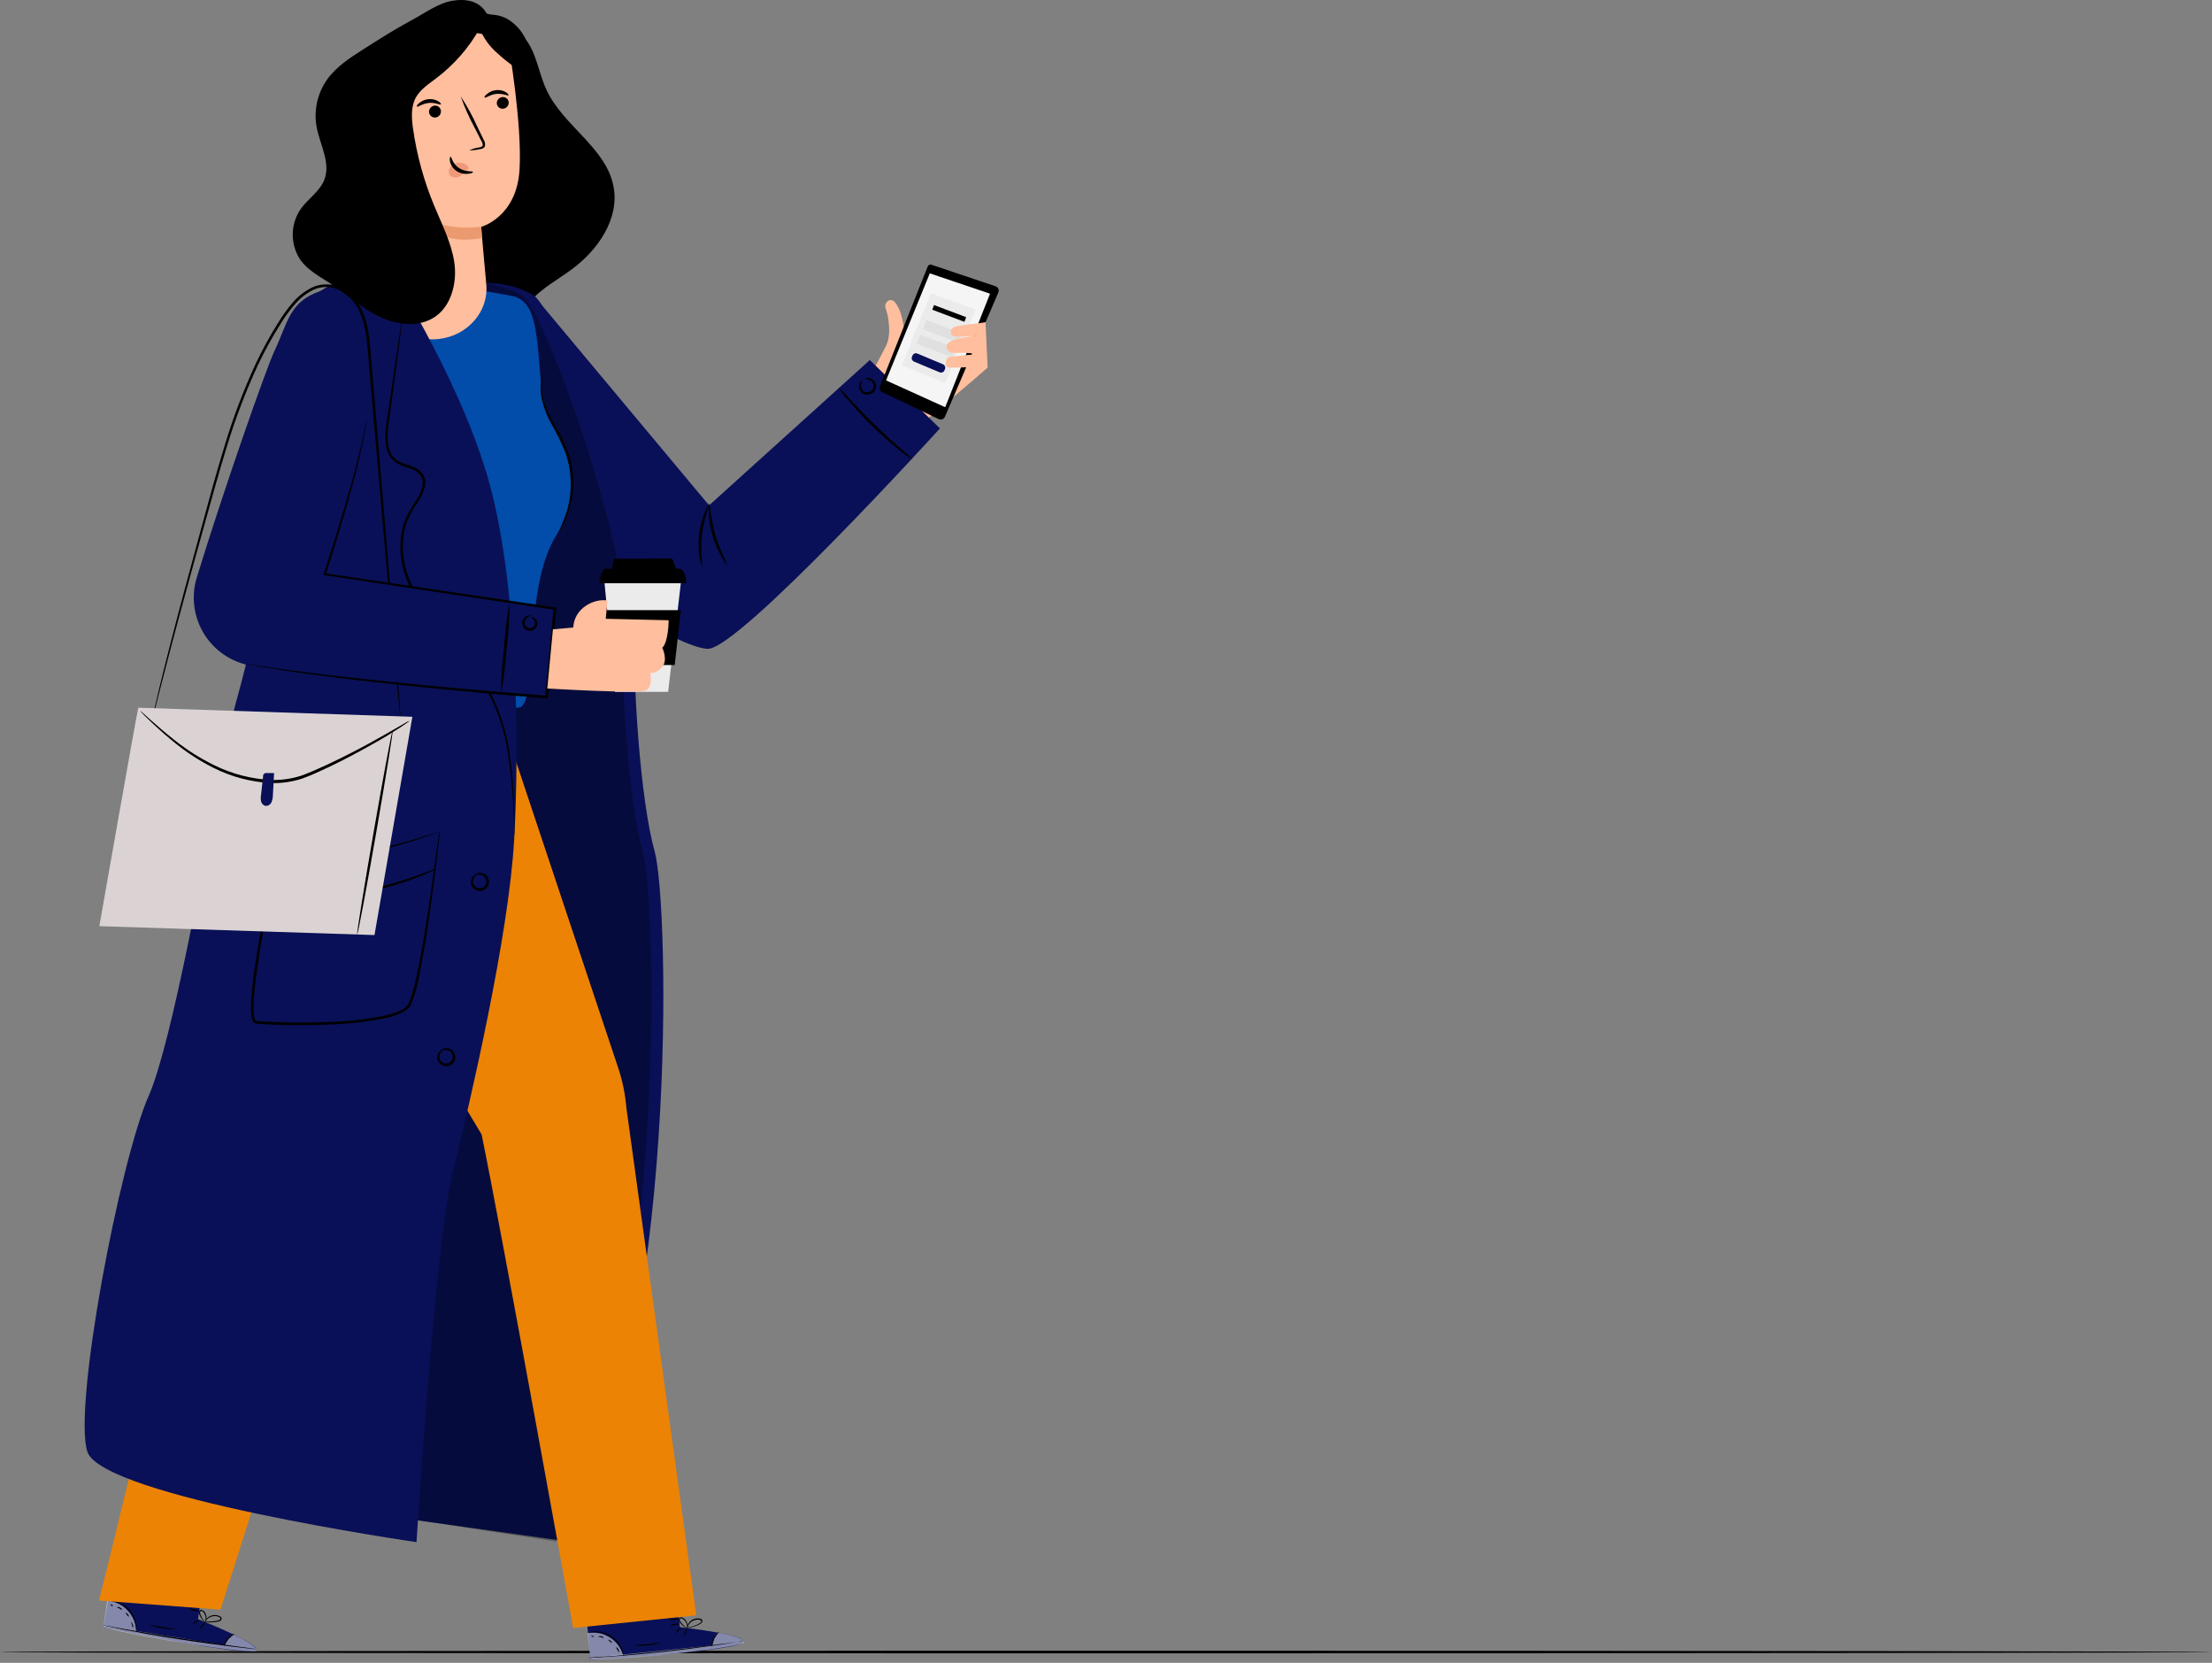 <svg width="660" height="496" viewBox="0 0 660 496" fill="none" xmlns="http://www.w3.org/2000/svg">
<rect x="0" y="0" width="660" height="496" fill="#808080" stroke="none"/>
<g clip-path="url(#clip0_71_282)">
<path d="M659.791 492.782C659.791 493.009 512.085 493.176 329.911 493.176C147.737 493.176 0 493.024 0 492.782C0 492.539 147.691 492.387 329.926 492.387C512.16 492.387 659.791 492.584 659.791 492.782Z" fill="black"/>
<path d="M32.783 474.311L30.825 485.466L32.48 485.83C39.886 487.348 70.226 493.282 75.447 492.539C81.275 491.704 59.086 482.977 59.086 482.977L59.784 478.257L32.783 474.311Z" fill="#091057"/>
<g opacity="0.5">
<path d="M40.66 486.711C40.616 484.366 39.702 482.121 38.095 480.412C36.523 478.689 34.35 477.636 32.024 477.468L30.84 485.056L40.66 486.711Z" fill="white"/>
</g>
<g opacity="0.5">
<path d="M69.816 487.637C69.816 487.637 77.511 491.218 76.312 492.387C75.113 493.556 44.212 488.775 30.78 485.466L30.916 484.874L66.887 490.763C66.887 490.763 68.298 487.47 69.816 487.637Z" fill="white"/>
</g>
<path d="M30.537 484.783C30.682 484.845 30.835 484.886 30.992 484.905L32.313 485.193L37.2 486.164C41.328 486.969 47.05 487.986 53.379 488.972C59.708 489.959 65.521 490.718 69.664 491.218L74.612 491.78L75.963 491.917H76.433L75.963 491.825L74.627 491.643L69.695 490.976C65.521 490.414 59.769 489.61 53.44 488.623C47.111 487.637 41.298 486.65 37.245 485.922L32.343 485.056L31.007 484.829L30.537 484.783Z" fill="black"/>
<path d="M66.856 491.173C67.206 490.395 67.639 489.657 68.147 488.972C68.736 488.359 69.392 487.814 70.104 487.348C69.215 487.525 68.425 488.029 67.888 488.76C67.266 489.414 66.9 490.271 66.856 491.173Z" fill="black"/>
<path d="M59.51 485.891C59.51 485.891 60.026 485.542 60.527 484.98C61.028 484.419 61.347 483.918 61.286 483.857C61.225 483.797 60.755 484.206 60.269 484.768C59.784 485.33 59.434 485.83 59.51 485.891Z" fill="black"/>
<path d="M57.492 484.389C57.492 484.389 58.023 484.252 58.554 483.903C59.086 483.554 59.465 483.22 59.419 483.144C59.374 483.068 58.903 483.281 58.372 483.63C57.841 483.979 57.446 484.313 57.492 484.389Z" fill="black"/>
<path d="M56.308 479.744C56.73 480.131 57.259 480.38 57.826 480.458C58.369 480.63 58.952 480.63 59.495 480.458C59 480.297 58.492 480.175 57.978 480.093C57.432 479.93 56.873 479.813 56.308 479.744Z" fill="black"/>
<path d="M60.785 483.675C61.35 483.851 61.939 483.939 62.531 483.933C63.171 483.948 63.81 483.908 64.443 483.812C64.826 483.761 65.203 483.669 65.566 483.539C65.791 483.451 65.975 483.284 66.082 483.068C66.131 482.943 66.143 482.806 66.116 482.674C66.089 482.542 66.025 482.421 65.93 482.324C65.318 481.898 64.576 481.697 63.832 481.755C63.088 481.813 62.387 482.127 61.848 482.643C61.525 482.947 61.266 483.314 61.089 483.721C60.983 484.009 60.952 484.176 60.983 484.191C61.237 483.679 61.582 483.216 62 482.825C62.466 482.432 63.034 482.179 63.639 482.097C63.993 482.03 64.358 482.037 64.71 482.115C65.062 482.193 65.395 482.342 65.688 482.552C65.93 482.795 65.688 483.114 65.43 483.235C65.097 483.365 64.751 483.457 64.398 483.508C63.782 483.621 63.157 483.682 62.531 483.69C61.468 483.675 60.801 483.675 60.785 483.675Z" fill="black"/>
<path d="M61.226 483.827C61.226 483.827 61.575 483.448 61.62 482.658C61.634 482.191 61.535 481.728 61.332 481.308C61.227 481.027 61.051 480.778 60.823 480.584C60.595 480.39 60.321 480.258 60.027 480.2C59.937 480.203 59.849 480.225 59.767 480.263C59.686 480.301 59.613 480.355 59.552 480.421C59.492 480.487 59.445 480.565 59.414 480.649C59.384 480.734 59.37 480.823 59.374 480.913C59.371 481.2 59.428 481.484 59.541 481.748C59.71 482.162 59.929 482.555 60.194 482.916C60.664 483.539 61.059 483.812 61.089 483.781C61.119 483.751 60.785 483.417 60.391 482.795C60.165 482.425 59.977 482.034 59.829 481.626C59.647 481.232 59.587 480.549 60.027 480.533C60.467 480.518 60.846 481.065 61.059 481.444C61.248 481.822 61.357 482.236 61.377 482.658C61.365 483.052 61.315 483.443 61.226 483.827Z" fill="black"/>
<path d="M32.237 477.468C32.237 477.468 33.011 477.468 34.225 477.847C35.787 478.281 37.2 479.137 38.308 480.321C39.391 481.529 40.125 483.008 40.433 484.601C40.66 485.815 40.584 486.604 40.645 486.604C40.704 486.428 40.735 486.244 40.736 486.058C40.759 485.551 40.733 485.043 40.66 484.54C40.417 482.876 39.682 481.323 38.551 480.078C37.397 478.852 35.909 477.992 34.271 477.604C33.773 477.49 33.264 477.429 32.753 477.422C32.58 477.408 32.405 477.423 32.237 477.468Z" fill="black"/>
<path d="M44.47 484.662C45.719 485.152 47.024 485.488 48.355 485.663C49.672 485.937 51.02 486.034 52.362 485.952C52.362 485.861 50.586 485.694 48.416 485.33C46.245 484.965 44.5 484.571 44.47 484.662Z" fill="black"/>
<path d="M39.173 483.827C39.097 483.827 39.264 484.222 39.37 484.662C39.476 485.102 39.537 485.466 39.628 485.481C39.719 485.496 39.84 485.072 39.628 484.571C39.416 484.07 39.233 483.766 39.173 483.827Z" fill="black"/>
<path d="M37.564 481.034C37.564 481.034 37.564 481.399 37.852 481.717C38.141 482.036 38.338 482.264 38.414 482.218C38.49 482.173 38.414 481.854 38.126 481.52C37.837 481.186 37.64 480.974 37.564 481.034Z" fill="black"/>
<path d="M34.908 479.456C34.908 479.547 35.272 479.593 35.652 479.805C36.031 480.017 36.274 480.26 36.35 480.215C36.426 480.169 36.35 479.744 35.803 479.501C35.257 479.259 34.908 479.365 34.908 479.456Z" fill="black"/>
<path d="M32.92 478.606C32.92 478.606 33.011 478.849 33.223 478.97C33.436 479.092 33.648 479.122 33.694 479.046C33.739 478.97 33.603 478.803 33.39 478.682C33.178 478.56 32.965 478.515 32.92 478.606Z" fill="black"/>
<path d="M175.147 483.842L176.164 495.134L177.864 495.058C185.452 494.633 216.232 492.387 221.089 490.308C226.492 487.986 202.876 485.36 202.876 485.36L202.314 480.625L175.147 483.842Z" fill="#091057"/>
<g opacity="0.5">
<path d="M185.999 493.829C185.344 491.577 183.879 489.647 181.886 488.411C179.927 487.176 177.577 486.721 175.299 487.136L176.149 494.724L185.999 493.829Z" fill="white"/>
</g>
<g opacity="0.5">
<path d="M214.426 487.045C214.426 487.045 222.789 488.471 221.924 489.928C221.058 491.385 190.051 494.815 176.164 495.134V494.527L212.483 490.809C212.483 490.809 212.848 487.287 214.426 487.045Z" fill="white"/>
</g>
<path d="M175.708 494.557H176.179L177.53 494.482L182.508 494.148C186.697 493.829 192.479 493.328 198.869 492.63C205.259 491.932 211.011 491.112 215.17 490.551L220.072 489.746L221.408 489.519C221.561 489.498 221.713 489.467 221.863 489.427H221.392L220.072 489.746L215.124 490.399C210.966 490.945 205.198 491.674 198.824 492.372C192.449 493.07 186.682 493.616 182.478 493.996L177.575 494.299L176.225 494.421L175.708 494.557Z" fill="black"/>
<path d="M212.483 491.264C212.602 490.421 212.821 489.596 213.136 488.805C213.563 488.058 214.072 487.36 214.654 486.726C213.846 487.138 213.216 487.828 212.878 488.669C212.42 489.452 212.279 490.38 212.483 491.264Z" fill="black"/>
<path d="M203.969 488.062C204.045 488.062 204.379 487.591 204.712 486.908C204.953 486.521 205.103 486.086 205.153 485.633C205.153 485.633 204.743 486.104 204.409 486.771C204.075 487.439 203.878 488.016 203.969 488.062Z" fill="black"/>
<path d="M201.631 487.136C201.707 487.136 202.102 486.862 202.527 486.392C202.952 485.921 203.225 485.481 203.164 485.421C203.104 485.36 202.694 485.694 202.269 486.164C201.844 486.635 201.571 487.075 201.631 487.136Z" fill="black"/>
<path d="M199.962 484.722C200.436 484.838 200.93 484.838 201.404 484.722C201.886 484.729 202.364 484.625 202.8 484.419C202.302 484.29 201.78 484.29 201.282 484.419C200.825 484.424 200.375 484.527 199.962 484.722Z" fill="black"/>
<path d="M199.279 482.962C199.783 483.224 200.355 483.325 200.918 483.25C201.484 483.288 202.048 483.145 202.527 482.841C201.984 482.817 201.441 482.843 200.903 482.916C200.361 482.881 199.818 482.896 199.279 482.962Z" fill="black"/>
<path d="M204.621 485.572C205.21 485.613 205.802 485.546 206.367 485.375C206.993 485.229 207.603 485.021 208.188 484.753C208.546 484.609 208.887 484.426 209.205 484.206C209.401 484.063 209.536 483.852 209.584 483.614C209.594 483.48 209.566 483.345 209.505 483.225C209.443 483.104 209.35 483.003 209.235 482.932C208.532 482.684 207.765 482.687 207.063 482.938C206.361 483.19 205.767 483.675 205.38 484.313C205.141 484.683 204.99 485.104 204.94 485.542C204.901 485.702 204.901 485.868 204.94 486.028C205.066 485.49 205.281 484.976 205.577 484.51C205.913 484 206.394 483.604 206.959 483.372C207.284 483.218 207.637 483.132 207.997 483.116C208.356 483.1 208.715 483.156 209.053 483.281C209.357 483.448 209.281 483.797 209.053 484.009C208.764 484.218 208.454 484.396 208.127 484.54C207.559 484.809 206.97 485.032 206.367 485.208C205.289 485.451 204.621 485.527 204.621 485.572Z" fill="black"/>
<path d="M205.092 485.618C205.243 485.217 205.243 484.774 205.092 484.373C204.994 483.921 204.779 483.503 204.47 483.159C204.301 482.918 204.072 482.724 203.806 482.596C203.54 482.468 203.246 482.411 202.952 482.431C202.78 482.49 202.637 482.612 202.553 482.773C202.468 482.934 202.448 483.121 202.497 483.296C202.575 483.569 202.709 483.822 202.891 484.039C203.162 484.402 203.478 484.729 203.832 485.011C204.139 485.291 204.509 485.494 204.91 485.603C204.91 485.603 204.53 485.33 203.984 484.829C203.667 484.536 203.383 484.21 203.134 483.857C202.846 483.523 202.618 482.871 203.043 482.749C203.468 482.628 203.969 483.038 204.272 483.357C204.554 483.667 204.766 484.035 204.895 484.434C204.994 484.822 205.06 485.218 205.092 485.618Z" fill="black"/>
<path d="M175.435 487.045C175.435 487.045 176.209 486.893 177.454 486.893C179.077 486.89 180.667 487.348 182.04 488.213C183.412 489.078 184.512 490.315 185.21 491.78C185.756 492.903 185.877 493.692 185.938 493.677C185.999 493.662 185.938 493.465 185.938 493.116C185.842 492.624 185.69 492.145 185.483 491.689C184.818 490.144 183.701 488.837 182.278 487.94C180.856 487.043 179.195 486.599 177.515 486.665C177.003 486.67 176.493 486.736 175.997 486.862C175.802 486.895 175.612 486.956 175.435 487.045Z" fill="black"/>
<path d="M189.125 490.793C190.461 490.961 191.812 490.961 193.147 490.793C194.489 490.703 195.814 490.448 197.093 490.035C197.093 489.928 195.302 490.247 193.117 490.459C190.931 490.672 189.125 490.687 189.125 490.793Z" fill="black"/>
<path d="M183.798 491.37C183.798 491.446 183.98 491.734 184.208 492.114C184.436 492.493 184.572 492.858 184.678 492.842C184.785 492.827 184.769 492.402 184.496 491.947C184.223 491.492 183.844 491.264 183.798 491.37Z" fill="black"/>
<path d="M181.506 489.094C181.506 489.169 181.658 489.427 181.977 489.685C182.295 489.943 182.584 490.08 182.644 490.019C182.705 489.959 182.493 489.685 182.189 489.427C181.886 489.169 181.567 489.018 181.506 489.094Z" fill="black"/>
<path d="M178.516 488.228C178.516 488.32 178.896 488.228 179.321 488.365C179.746 488.502 180.049 488.653 180.11 488.578C180.171 488.502 179.897 488.153 179.381 488.046C178.865 487.94 178.471 488.228 178.516 488.228Z" fill="black"/>
<path d="M176.407 487.955C176.407 488.046 176.559 488.168 176.786 488.228C177.014 488.289 177.226 488.228 177.257 488.228C177.287 488.228 177.105 488.016 176.877 487.955C176.65 487.895 176.422 487.864 176.407 487.955Z" fill="black"/>
<path d="M183.07 55.673C180.899 44.062 168.074 37.612 163.066 26.836C161.108 22.678 160.41 17.988 158.27 13.92C155.827 9.63 151.936 6.349 147.294 4.667C142.653 2.984 137.563 3.009 132.939 4.738L132.134 5.983C137.325 16.88 142.5 24.362 147.676 35.244C149.689 38.966 151.083 42.99 151.804 47.159C152.275 51.363 151.152 55.977 147.904 58.678C145.293 60.834 141.833 61.486 138.949 63.368C136.878 64.92 135.258 66.994 134.252 69.378C133.247 71.762 132.893 74.371 133.227 76.937C133.974 82.091 136.339 86.874 139.981 90.596C143.32 94.254 148.602 97.381 153.003 95.15C155.234 93.996 156.615 91.75 158.255 89.853C161.624 85.982 166.268 83.524 170.396 80.488C178.319 74.736 184.876 65.341 183.07 55.673Z" fill="black"/>
<path d="M294.684 109.644C291.77 112.3 275.909 125.626 275.909 125.626L260.17 111.298C260.58 110.13 264.435 103.512 264.875 101.858C265.264 100.43 265.397 98.946 265.27 97.472C265.195 95.635 264.868 93.817 264.299 92.069C263.6 90.551 265.149 88.942 266.484 89.701C267.82 90.46 269.823 94.679 269.763 100.113C269.702 105.546 291.011 93.07 294.046 96.121L294.684 109.644Z" fill="#FFBE9D"/>
<path d="M159.363 88.259L211.573 150.744L259.533 107.398L280.448 127.796C280.448 127.796 220.269 194.015 211.087 193.545C201.905 193.074 170.715 172.448 170.715 172.448L159.363 88.259Z" fill="#091057"/>
<path d="M277.883 78.955C277.675 78.886 277.449 78.9 277.251 78.993C277.053 79.086 276.899 79.252 276.82 79.456L262.569 115.244C262.439 115.565 262.438 115.924 262.565 116.246C262.692 116.568 262.938 116.829 263.252 116.975L280.098 125.019C280.264 125.097 280.444 125.14 280.627 125.147C280.811 125.154 280.993 125.124 281.165 125.059C281.336 124.994 281.493 124.895 281.625 124.768C281.757 124.641 281.863 124.489 281.935 124.321L297.886 87.227C297.959 87.055 297.996 86.87 297.994 86.684C297.993 86.497 297.953 86.313 297.878 86.142C297.803 85.972 297.693 85.818 297.556 85.692C297.419 85.565 297.258 85.468 297.082 85.406L277.883 78.955Z" fill="black"/>
<path d="M277.427 81.535L264.375 113.469L282.026 121.467L295.397 87.606L277.427 81.535Z" fill="#F5F5F5"/>
<path d="M272.343 137.1C271.021 136.347 269.776 135.468 268.624 134.474C266.424 132.729 263.479 130.209 260.398 127.219C257.317 124.229 254.737 121.331 252.931 119.175C251.9 118.065 250.989 116.85 250.214 115.548C251.334 116.563 252.384 117.653 253.356 118.811C255.253 120.86 257.909 123.668 260.945 126.643C263.98 129.617 266.864 132.198 268.973 134.034C270.166 134.977 271.292 136.001 272.343 137.1Z" fill="black"/>
<path d="M257.332 113.499C257.439 113.59 256.786 114.106 256.862 115.214C256.881 115.506 256.959 115.792 257.093 116.053C257.226 116.314 257.411 116.545 257.636 116.732C257.938 116.925 258.287 117.032 258.645 117.042C259.003 117.052 259.358 116.964 259.67 116.788C259.982 116.611 260.24 116.353 260.416 116.041C260.593 115.729 260.681 115.375 260.671 115.017C260.628 114.711 260.521 114.417 260.356 114.155C260.191 113.894 259.973 113.67 259.715 113.499C259.188 113.2 258.591 113.043 257.985 113.044C257.985 113.044 258.122 112.862 258.486 112.786C259.003 112.677 259.541 112.758 260.004 113.013C260.361 113.192 260.674 113.451 260.916 113.769C261.158 114.087 261.323 114.457 261.4 114.85C261.448 115.352 261.35 115.856 261.119 116.304C260.887 116.752 260.532 117.123 260.095 117.375C259.658 117.626 259.158 117.746 258.655 117.721C258.152 117.696 257.666 117.526 257.256 117.233C256.952 116.973 256.712 116.646 256.557 116.277C256.401 115.908 256.334 115.507 256.361 115.108C256.378 114.582 256.576 114.078 256.923 113.681C257.105 113.529 257.317 113.469 257.332 113.499Z" fill="black"/>
<path d="M209.539 169.003C209.119 168.151 208.857 167.231 208.765 166.286C208.026 161.774 208.551 157.146 210.283 152.915C210.579 152.012 211.042 151.173 211.649 150.441C210.635 153.406 209.878 156.453 209.387 159.547C209.168 162.698 209.218 165.861 209.539 169.003Z" fill="black"/>
<path d="M217.037 168.517C216.337 167.847 215.766 167.055 215.352 166.18C213.015 162.123 211.692 157.562 211.497 152.884C211.382 151.921 211.439 150.945 211.664 150.001C212.04 153.215 212.613 156.403 213.379 159.547C214.41 162.611 215.631 165.606 217.037 168.517Z" fill="black"/>
<path d="M277.731 87.485L269.095 108.961L282.026 114.258L291.041 92.311L277.731 87.485Z" fill="#EBEBEB"/>
<path d="M281.359 108.659L273.713 105.464C273.149 105.228 272.5 105.494 272.264 106.059L272.118 106.409C271.882 106.973 272.148 107.622 272.713 107.858L280.359 111.054C280.923 111.29 281.572 111.023 281.808 110.459L281.955 110.108C282.19 109.544 281.924 108.895 281.359 108.659Z" fill="#091057"/>
<path d="M288.278 94.608L278.69 90.998L278.166 92.39L287.754 96L288.278 94.608Z" fill="black"/>
<path d="M286.969 99.449L276.372 95.46L275.34 98.201L285.937 102.19L286.969 99.449Z" fill="#E0E0E0"/>
<path d="M285.212 103.843L274.616 99.854L273.584 102.596L284.18 106.585L285.212 103.843Z" fill="#E0E0E0"/>
<path d="M294.122 96.121C291.679 96.516 288.704 96.758 286.26 97.168C285.561 97.231 284.886 97.454 284.287 97.821C284.005 98.03 283.804 98.33 283.718 98.67C283.633 99.01 283.667 99.37 283.817 99.688C284.196 100.371 285.168 100.431 285.957 100.416L291.345 100.234C289.046 100.338 286.768 100.72 284.561 101.372C283.559 101.706 282.436 102.389 282.405 103.452C282.449 103.912 282.652 104.342 282.979 104.669C283.306 104.996 283.736 105.199 284.196 105.243C285.136 105.302 286.079 105.302 287.019 105.243C287.019 105.243 290.707 105.243 290.859 105.789C288.567 105.789 285.517 106.259 283.271 106.472C282.633 106.472 282.345 107.383 282.193 107.99C282.111 108.294 282.132 108.617 282.253 108.908C282.374 109.199 282.587 109.442 282.861 109.598C283.154 109.697 283.465 109.728 283.771 109.69L292.696 109.416" fill="#FFBE9D"/>
<path d="M140.907 84.51C140.907 84.51 151.759 83.235 159.378 88.244C166.253 92.797 190.385 161.915 189.444 182.435C188.503 202.955 191.129 239.137 195.348 254.042C199.567 268.946 202.755 398.227 169.547 459.816L107.699 451.135L127.035 285.049L125.062 134.383L140.907 84.51Z" fill="#091057"/>
<g opacity="0.3">
<path d="M137.34 84.51C137.34 84.51 148.207 83.235 155.826 88.244C162.701 92.797 186.818 161.915 185.892 182.435C184.967 202.955 187.562 239.137 191.796 254.042C196.031 268.946 199.203 398.227 165.995 459.816L109.459 451.135L123.483 285.049L121.419 134.398L137.34 84.51Z" fill="black"/>
</g>
<path d="M114.604 81.338C114.604 81.338 80.592 77.68 89.683 126.294L98.425 177.441L153.959 211.044C161.457 213.063 155.082 176.136 166.374 159.046C170.609 152.657 170.928 147.876 170.609 144.931C171.687 133.776 162.747 126.825 161.502 115.548C160.106 99.217 160.167 90.171 153.064 88.335L114.635 81.338" fill="#024CAA"/>
<path d="M162.125 111.663C161.543 114.015 161.543 116.474 162.125 118.826C162.801 121.372 163.822 123.813 165.16 126.081C166.833 128.888 168.284 131.821 169.501 134.854C171.476 140.549 171.555 146.73 169.729 152.475C169.188 154.191 168.465 155.844 167.573 157.407C167.267 157.997 166.89 158.548 166.45 159.046C167.544 156.877 168.462 154.623 169.197 152.308C170.81 146.67 170.657 140.674 168.757 135.127C167.553 132.131 166.138 129.225 164.523 126.43C163.202 124.09 162.23 121.569 161.639 118.948C161.246 117.171 161.215 115.333 161.548 113.545C161.641 113.058 161.778 112.58 161.958 112.118C162.019 111.83 162.094 111.647 162.125 111.663Z" fill="black"/>
<path d="M145.096 84.844C144.291 76.482 143.578 67.663 143.578 67.663C143.578 67.663 154.202 64.81 155.022 50.528C155.826 36.869 151.713 13.192 151.713 13.192V11.993C135.579 7.197 116.486 7.44 106.651 20.887L114.24 88.73C115.136 96.607 122.603 102.131 131.026 101.114C139.632 100.097 145.855 92.812 145.096 84.844Z" fill="#FFBE9D"/>
<path d="M151.774 30.418C151.822 30.881 151.692 31.344 151.41 31.714C151.128 32.084 150.715 32.331 150.256 32.406C150.028 32.448 149.795 32.443 149.569 32.392C149.344 32.342 149.13 32.246 148.942 32.112C148.754 31.977 148.595 31.807 148.474 31.61C148.352 31.413 148.272 31.193 148.237 30.965C148.189 30.502 148.319 30.038 148.601 29.669C148.883 29.299 149.296 29.051 149.755 28.976C149.983 28.935 150.216 28.94 150.442 28.991C150.667 29.041 150.881 29.137 151.069 29.271C151.257 29.405 151.416 29.576 151.537 29.773C151.658 29.97 151.739 30.19 151.774 30.418Z" fill="black"/>
<path d="M151.774 28.43C151.561 28.688 150.104 27.823 148.161 28.005C146.219 28.187 144.898 29.325 144.656 29.098C144.413 28.87 144.656 28.567 145.308 28.05C146.09 27.383 147.061 26.974 148.086 26.882C149.095 26.778 150.111 27.002 150.984 27.519C151.576 27.914 151.774 28.354 151.774 28.43Z" fill="black"/>
<path d="M131.558 33.044C131.606 33.506 131.476 33.97 131.194 34.34C130.912 34.709 130.499 34.957 130.04 35.032C129.807 35.073 129.568 35.065 129.337 35.01C129.107 34.955 128.891 34.853 128.702 34.711C128.512 34.568 128.354 34.389 128.237 34.183C128.12 33.977 128.047 33.75 128.021 33.514C127.973 33.052 128.103 32.588 128.385 32.218C128.667 31.849 129.08 31.601 129.539 31.526C129.772 31.485 130.011 31.493 130.241 31.548C130.472 31.603 130.688 31.705 130.877 31.847C131.066 31.99 131.224 32.169 131.341 32.375C131.459 32.581 131.532 32.808 131.558 33.044Z" fill="black"/>
<path d="M131.542 31.131C131.345 31.39 129.873 30.509 127.945 30.706C126.018 30.904 124.682 32.012 124.439 31.799C124.196 31.587 124.515 31.253 125.092 30.737C125.876 30.074 126.847 29.671 127.869 29.583C128.877 29.477 129.893 29.695 130.768 30.206C131.406 30.615 131.649 31.01 131.542 31.131Z" fill="black"/>
<path d="M140.011 44.822C140.984 44.411 142.003 44.12 143.047 43.956C143.532 43.85 143.988 43.698 144.033 43.364C144.038 42.845 143.872 42.339 143.563 41.923L141.726 38.295C140.057 35.23 138.631 32.038 137.461 28.749C139.382 31.668 141.062 34.739 142.485 37.931L144.261 41.589C144.633 42.153 144.794 42.83 144.716 43.501C144.663 43.684 144.568 43.851 144.439 43.991C144.31 44.13 144.15 44.238 143.973 44.306C143.706 44.413 143.424 44.479 143.138 44.503C142.114 44.748 141.063 44.855 140.011 44.822Z" fill="black"/>
<path d="M143.608 67.663C136.999 68.41 130.311 67.313 124.288 64.491C124.288 64.491 129.797 73.689 143.745 70.987L143.608 67.663Z" fill="#EB996E"/>
<path d="M139.632 49.602C139.217 49.174 138.699 48.858 138.128 48.686C137.557 48.513 136.952 48.489 136.369 48.616C135.943 48.694 135.538 48.858 135.178 49.098C134.818 49.339 134.51 49.649 134.274 50.012C134.037 50.353 133.91 50.758 133.91 51.173C133.91 51.588 134.037 51.993 134.274 52.334C134.622 52.65 135.055 52.856 135.52 52.926C135.984 52.996 136.459 52.928 136.885 52.729C137.771 52.313 138.565 51.725 139.222 50.999C139.425 50.824 139.595 50.613 139.723 50.376C139.783 50.261 139.807 50.13 139.794 50.001C139.78 49.871 139.729 49.749 139.647 49.648" fill="#F0997A"/>
<path d="M134.426 46.734C134.745 46.734 134.957 48.783 136.9 50.103C138.843 51.424 141.074 50.968 141.119 51.257C141.165 51.545 140.664 51.727 139.708 51.833C138.477 51.983 137.233 51.687 136.202 50.999C135.215 50.329 134.52 49.309 134.259 48.145C134.092 47.28 134.289 46.734 134.426 46.734Z" fill="black"/>
<path d="M78.482 276.003L56.915 364.882C56.915 364.882 31.205 471.306 30.355 474.113L29.55 477.422L65.779 480.154L128.552 282.742L78.482 276.003Z" fill="#EC8305"/>
<path d="M143.699 338.397C149.558 366.734 171.019 485.618 171.019 485.618L207.763 481.839L186.864 330.202C186.531 326.245 185.726 322.342 184.466 318.576L150.119 215.597L85.524 174.512C84.887 174.512 75.067 201.057 76.418 219.452C77.13 227.682 79.993 235.58 84.72 242.355C88.833 248.35 94.555 256.713 95.83 258.655C97.879 261.752 143.699 338.397 143.699 338.397Z" fill="#EC8305"/>
<path d="M70.226 210.209C68.465 216.614 66.993 223.095 65.855 229.636C61.727 253.45 51.224 311.397 44.409 326.772C35.773 346.199 21.749 419.581 26.06 433.013C30.37 446.445 124.272 459.999 124.272 459.999C124.272 459.999 129.66 372.046 135.064 349.932C140.467 327.819 151.759 279.236 153.398 250.642C155.037 222.048 154.475 172.402 145.308 141.653C136.141 110.904 115.045 78.591 115.045 78.591C115.045 78.591 97.014 83.569 90.867 90.733C90.867 90.733 83.369 99.93 83.278 108.688C83.187 117.445 79.12 159.077 76.403 183.269C75.553 190.175 72.502 201.998 70.226 210.209Z" fill="#091057"/>
<path d="M153.489 249.185C153.464 249.039 153.464 248.89 153.489 248.745C153.489 248.411 153.489 247.986 153.489 247.455C153.489 246.271 153.352 244.616 153.246 242.507C153.013 236.407 152.431 230.326 151.501 224.294C150.825 220.144 149.721 216.075 148.207 212.152C146.444 207.686 144.002 203.519 140.967 199.798C137.856 195.806 134.168 191.936 130.586 187.656C128.741 185.502 127.023 183.241 125.441 180.887C123.821 178.439 122.482 175.817 121.449 173.07C119.181 167.657 118.849 161.626 120.508 155.996C121.535 153.447 122.865 151.032 124.47 148.802C125.135 147.714 125.646 146.539 125.987 145.311C126.138 144.721 126.184 144.11 126.124 143.505C126.055 142.922 125.847 142.365 125.517 141.881C124.823 140.913 123.832 140.198 122.694 139.847C121.556 139.422 120.357 139.103 119.218 138.572C118.071 138.062 117.088 137.242 116.38 136.204C115.741 135.185 115.328 134.042 115.166 132.85C114.892 130.643 114.949 128.408 115.333 126.218C115.636 124.138 115.925 122.135 116.198 120.238C117.321 112.649 118.217 106.487 118.854 102.177C119.188 100.082 119.431 98.443 119.613 97.259L119.841 96C119.862 95.851 119.892 95.704 119.932 95.559C119.955 95.705 119.955 95.854 119.932 96C119.932 96.334 119.932 96.758 119.795 97.29C119.643 98.474 119.446 100.113 119.173 102.207C118.596 106.548 117.776 112.71 116.775 120.314C116.517 122.226 116.244 124.229 115.955 126.309C115.598 128.436 115.552 130.604 115.819 132.744C115.982 133.824 116.369 134.858 116.957 135.779C117.596 136.72 118.491 137.458 119.537 137.904C120.584 138.39 121.768 138.694 122.967 139.134C124.252 139.536 125.371 140.346 126.154 141.441C126.536 142.02 126.78 142.68 126.868 143.368C126.939 144.06 126.888 144.759 126.716 145.432C126.359 146.742 125.806 147.991 125.077 149.136C123.507 151.332 122.203 153.706 121.191 156.208C119.608 161.67 119.945 167.509 122.148 172.752C124.271 178.031 127.313 182.892 131.133 187.109C134.684 191.359 138.372 195.244 141.499 199.251C144.553 203.103 146.995 207.404 148.738 212C150.24 215.954 151.323 220.054 151.971 224.233C152.867 230.265 153.374 236.349 153.489 242.446C153.489 244.561 153.519 246.215 153.58 247.409V248.699C153.504 249.033 153.489 249.185 153.489 249.185Z" fill="black"/>
<path d="M141.514 261.205C141.514 261.205 141.59 260.962 141.954 260.72C142.489 260.404 143.121 260.296 143.73 260.416C144.206 260.486 144.651 260.693 145.012 261.01C145.373 261.328 145.634 261.744 145.764 262.207C145.95 262.782 145.939 263.403 145.731 263.971C145.523 264.539 145.13 265.02 144.616 265.339C144.102 265.657 143.496 265.793 142.895 265.726C142.294 265.66 141.733 265.393 141.301 264.969C140.947 264.644 140.695 264.222 140.576 263.756C140.457 263.29 140.477 262.799 140.634 262.344C140.821 261.747 141.221 261.24 141.757 260.917C142.136 260.72 142.379 260.72 142.394 260.765C141.807 261.19 141.379 261.799 141.18 262.495C141.087 262.841 141.095 263.206 141.203 263.548C141.31 263.889 141.513 264.193 141.787 264.423C142.107 264.724 142.517 264.911 142.954 264.954C143.391 264.998 143.83 264.895 144.202 264.663C144.575 264.431 144.86 264.082 145.013 263.67C145.167 263.259 145.18 262.809 145.05 262.389C144.968 262.04 144.789 261.721 144.534 261.469C144.279 261.217 143.958 261.041 143.608 260.962C142.902 260.827 142.171 260.911 141.514 261.205Z" fill="black"/>
<path d="M131.451 313.507C131.451 313.507 131.542 313.264 131.907 313.036C132.436 312.707 133.072 312.593 133.682 312.717C134.157 312.791 134.6 312.999 134.961 313.316C135.321 313.633 135.583 314.047 135.716 314.508C135.903 315.083 135.891 315.705 135.683 316.272C135.475 316.84 135.083 317.322 134.569 317.64C134.055 317.958 133.449 318.095 132.848 318.028C132.247 317.961 131.686 317.694 131.254 317.271C130.971 316.999 130.755 316.666 130.621 316.297C130.487 315.928 130.44 315.534 130.482 315.144C130.525 314.754 130.656 314.379 130.866 314.048C131.076 313.717 131.36 313.438 131.694 313.233C132.074 313.021 132.332 313.021 132.332 313.066C131.755 313.501 131.33 314.106 131.117 314.797C131.03 315.144 131.042 315.509 131.152 315.85C131.262 316.19 131.466 316.493 131.74 316.724C132.071 317.002 132.479 317.174 132.909 317.217C133.339 317.261 133.773 317.173 134.153 316.967C134.506 316.716 134.775 316.364 134.926 315.959C135.078 315.553 135.104 315.111 135.003 314.69C134.915 314.331 134.725 314.005 134.455 313.752C134.186 313.499 133.849 313.329 133.485 313.264C132.798 313.146 132.091 313.23 131.451 313.507Z" fill="black"/>
<path d="M131.132 248.077C131.158 248.243 131.158 248.412 131.132 248.578C131.132 248.962 131.087 249.468 130.996 250.095C130.859 251.446 130.647 253.359 130.374 255.802C129.797 260.765 128.856 267.944 127.596 276.777C126.928 281.194 126.078 286.02 125.062 291.165C124.564 293.855 123.833 296.496 122.876 299.058C122.741 299.401 122.584 299.736 122.405 300.059C122.198 300.385 121.942 300.676 121.647 300.924C121.079 301.416 120.446 301.824 119.765 302.139C118.418 302.752 117.015 303.235 115.576 303.581C109.507 304.841 103.333 305.532 97.135 305.645C90.498 305.916 83.852 305.84 77.222 305.417L76.373 305.311C76.18 305.282 75.997 305.208 75.838 305.094C75.68 304.981 75.551 304.831 75.462 304.658C75.197 304.116 75.037 303.529 74.991 302.928C74.878 301.824 74.848 300.713 74.9 299.604C74.9 297.419 75.174 295.279 75.416 293.169C75.917 288.934 76.57 284.821 77.253 280.83C78.619 272.846 80.121 265.334 81.609 258.458V258.2H81.958C94.088 257.147 106.107 255.06 117.883 251.962C122.147 250.839 125.471 249.822 127.733 249.139L130.358 248.335C130.636 248.236 130.92 248.155 131.208 248.092L130.981 248.183L130.313 248.426C129.721 248.654 128.917 248.957 127.793 249.337C125.562 250.095 122.239 251.158 117.989 252.372C106.199 255.618 94.139 257.792 81.958 258.868L82.261 258.595C80.744 265.47 79.332 272.983 77.981 280.951C77.314 284.943 76.676 289.056 76.19 293.26C75.948 295.354 75.735 297.494 75.674 299.634C75.621 300.703 75.651 301.773 75.765 302.837C75.809 303.329 75.932 303.811 76.13 304.264C76.266 304.446 76.312 304.506 76.479 304.537L77.283 304.628C83.882 305.056 90.498 305.137 97.105 304.871C103.225 304.765 109.323 304.089 115.318 302.852C116.716 302.527 118.078 302.064 119.385 301.471C120.016 301.244 120.59 300.883 121.07 300.415C121.549 299.946 121.922 299.38 122.163 298.754C123.114 296.242 123.845 293.652 124.348 291.014C125.441 285.899 126.261 281.072 126.959 276.671C128.37 267.853 129.326 260.704 129.994 255.757C130.328 253.313 130.586 251.401 130.768 250.05C130.859 249.443 130.92 248.942 130.981 248.532C131.041 248.122 131.132 248.077 131.132 248.077Z" fill="black"/>
<path d="M130.161 259.141C129.596 259.521 128.99 259.837 128.355 260.082C127.171 260.644 125.411 261.372 123.225 262.192C111.721 266.439 99.514 268.463 87.255 268.157C84.902 268.157 83.005 267.959 81.715 267.807C81.034 267.774 80.359 267.678 79.696 267.519C80.372 267.443 81.054 267.443 81.73 267.519C83.035 267.519 84.917 267.61 87.255 267.61C99.425 267.605 111.511 265.595 123.028 261.661C125.244 260.902 127.019 260.249 128.234 259.779C128.853 259.503 129.499 259.289 130.161 259.141Z" fill="black"/>
<path d="M44.986 216.341L45.122 215.628C45.229 215.112 45.38 214.429 45.578 213.533C46.018 211.682 46.655 208.98 47.46 205.55C49.129 198.629 51.664 188.642 54.957 176.349L60.406 156.254C62.379 149.029 64.458 141.304 66.932 133.245C69.464 124.792 72.594 116.53 76.297 108.521C78.285 104.295 80.531 100.194 83.02 96.242C84.261 94.184 85.667 92.23 87.225 90.399C88.796 88.502 90.745 86.952 92.946 85.846C95.229 84.714 97.861 84.507 100.292 85.269C102.624 86.096 104.661 87.59 106.151 89.564C109.186 93.48 109.945 98.397 110.385 102.905C111.159 112.012 111.903 120.845 112.616 129.238C114.013 146.009 115.272 161.111 116.335 173.799C117.397 186.487 118.201 196.717 118.778 203.85C119.051 207.371 119.264 210.118 119.4 212.031C119.4 212.941 119.507 213.639 119.552 214.155C119.566 214.398 119.566 214.641 119.552 214.884C119.552 214.884 119.552 214.641 119.446 214.171C119.34 213.7 119.325 212.941 119.234 212.046L118.46 203.88C117.822 196.747 116.942 186.502 115.773 173.844C114.604 161.186 113.345 146.055 111.873 129.299C111.144 120.906 110.355 112.103 109.596 102.981C109.156 98.504 108.397 93.723 105.528 90.05C104.133 88.204 102.229 86.806 100.049 86.028C97.815 85.319 95.392 85.509 93.295 86.559C91.186 87.635 89.321 89.133 87.816 90.961C86.286 92.741 84.906 94.645 83.688 96.652C81.213 100.56 78.978 104.615 76.995 108.794C73.301 116.765 70.172 124.987 67.63 133.397C65.141 141.425 63.077 149.151 61.044 156.36C59.01 163.569 57.188 170.293 55.504 176.424C52.134 188.703 49.524 198.675 47.763 205.565C46.883 208.995 46.246 211.636 45.745 213.518C45.502 214.398 45.335 215.036 45.198 215.582C45.062 216.128 44.986 216.341 44.986 216.341Z" fill="black"/>
<path d="M41.267 211.105C40.675 213.472 29.641 276.261 29.641 276.261L111.736 278.917L123.043 213.806L41.267 211.105Z" fill="#DBD3D3"/>
<path d="M122.193 215.036C121.963 215.246 121.714 215.434 121.449 215.597C120.964 215.946 120.205 216.432 119.233 217.115C117.306 218.36 114.453 220.15 110.871 222.139C107.289 224.127 102.963 226.51 98.031 228.847C95.557 230.001 92.992 231.23 90.154 232.247C87.216 233.204 84.136 233.655 81.047 233.582C75.027 233.303 69.132 231.762 63.745 229.06C59.406 226.883 55.332 224.215 51.603 221.107C48.401 218.496 45.972 216.204 44.318 214.611C43.498 213.806 42.8 213.169 42.436 212.729C42.213 212.514 42.01 212.281 41.829 212.031C42.091 212.197 42.335 212.391 42.557 212.607C43.058 213.078 43.726 213.655 44.53 214.383C46.245 215.901 48.719 218.132 51.952 220.667C55.701 223.67 59.774 226.246 64.094 228.346C69.367 230.919 75.11 232.386 80.971 232.657C83.992 232.734 87.003 232.303 89.88 231.382C92.612 230.395 95.238 229.181 97.697 228.058C102.614 225.751 106.955 223.505 110.567 221.516C114.179 219.528 117.063 217.874 119.051 216.72L121.343 215.385C121.609 215.229 121.895 215.112 122.193 215.036Z" fill="black"/>
<path d="M117.169 217.798C117.382 217.798 115.181 231.458 112.252 248.35C109.323 265.243 106.773 278.781 106.56 278.781C106.348 278.781 108.549 265.121 111.478 248.244C114.407 231.367 116.957 217.768 117.169 217.798Z" fill="black"/>
<path d="M78.558 231.033C78.331 233.066 78.118 235.115 77.89 237.104C77.776 237.741 77.776 238.394 77.89 239.031C77.962 239.35 78.118 239.644 78.343 239.881C78.567 240.119 78.851 240.292 79.165 240.382C79.54 240.419 79.917 240.338 80.244 240.15C80.57 239.963 80.83 239.677 80.987 239.335C81.287 238.64 81.436 237.89 81.427 237.134C81.533 234.948 81.654 232.763 81.776 230.593H79.105" fill="#091057"/>
<path d="M95.466 86.878C102.144 84.632 107.714 93.283 108.473 100.28C109.28 108.349 109.433 116.47 108.928 124.563C107.729 148.483 96.907 171.355 96.907 171.355L165.57 181.645L163.051 208.054L76.221 198.735C73.203 198.414 70.293 197.43 67.701 195.852C65.108 194.275 62.896 192.144 61.223 189.611C59.551 187.079 58.459 184.207 58.027 181.203C57.594 178.2 57.831 175.137 58.721 172.236C66.477 146.935 79.15 110.555 81.958 104.529C85.843 96.409 86.283 89.944 95.466 86.878Z" fill="#091057"/>
<path d="M72.942 198.037H73.398L74.703 198.219L79.727 198.978C84.128 199.585 90.518 200.496 98.547 201.422C114.604 203.319 137.158 205.565 163.066 207.493L162.656 207.842C163.46 199.449 164.31 190.585 165.175 181.479L165.509 181.904L96.862 171.568H96.483L96.604 171.219C101.066 157.407 104.481 145.979 106.515 137.935C107.547 133.928 108.26 130.756 108.7 128.601L109.201 126.142C109.323 125.595 109.398 125.307 109.398 125.307C109.398 125.307 109.398 125.595 109.307 126.157C109.216 126.719 109.095 127.553 108.882 128.646C108.503 130.817 107.835 133.989 106.864 138.026C104.936 146.1 101.612 157.574 97.211 171.416L96.938 171.006L165.631 181.19H165.995V181.57C165.13 190.676 164.28 199.524 163.475 207.933V208.312H163.111C137.188 206.278 114.635 203.926 98.577 201.892C90.563 200.89 84.174 199.919 79.787 199.221L74.673 198.341L73.382 198.098L72.942 198.037Z" fill="black"/>
<path d="M149.528 206.87C149.546 202.304 149.835 197.743 150.393 193.211C150.677 188.628 151.235 184.067 152.062 179.551C152.024 184.117 151.73 188.677 151.182 193.211C150.891 197.792 150.339 202.352 149.528 206.87Z" fill="black"/>
<path d="M158.254 184.028C158.254 184.028 158.437 183.922 158.77 184.028C159.254 184.135 159.678 184.423 159.954 184.833C160.185 185.143 160.319 185.514 160.341 185.9C160.362 186.286 160.27 186.669 160.076 187.003C159.84 187.417 159.481 187.746 159.048 187.945C158.616 188.144 158.132 188.203 157.665 188.112C157.197 188.022 156.77 187.787 156.443 187.441C156.116 187.095 155.905 186.655 155.841 186.184C155.776 185.812 155.807 185.429 155.932 185.073C156.057 184.717 156.271 184.399 156.555 184.15C157.541 183.315 158.406 183.603 158.361 183.679C158.315 183.755 157.617 183.801 156.949 184.544C156.763 184.745 156.629 184.989 156.561 185.253C156.492 185.518 156.49 185.796 156.555 186.062C156.625 186.374 156.779 186.661 157.002 186.891C157.224 187.121 157.505 187.286 157.814 187.367C158.128 187.411 158.448 187.366 158.738 187.237C159.027 187.108 159.275 186.901 159.453 186.639C159.587 186.408 159.657 186.146 159.657 185.88C159.657 185.614 159.587 185.352 159.453 185.121C158.998 184.195 158.239 184.15 158.254 184.028Z" fill="black"/>
<path d="M180.368 173.859L183.494 206.385H199.355L203.149 173.859H180.368Z" fill="#EBEBEB"/>
<path d="M180.368 169.655C179.383 170.87 178.847 172.387 178.85 173.951H204.652C204.776 173.165 204.702 172.361 204.437 171.611C204.172 170.861 203.724 170.189 203.134 169.655H180.368Z" fill="black"/>
<path d="M183.297 166.665L182.432 169.883L201.874 170.035L200.584 166.635L183.297 166.665Z" fill="black"/>
<path d="M180.034 181.995C180.034 182.298 181.931 198.371 181.931 198.371H201.313L203.149 181.995H180.034Z" fill="black"/>
<path d="M181.248 179.126L180.747 184.575L199.507 185.015C199.507 185.015 199.507 191.344 197.609 193.241C197.609 193.241 199.507 197.035 197.397 199.145C195.287 201.255 194.028 200.663 194.028 200.663C194.028 200.663 194.878 204.882 192.768 205.945C190.658 207.007 163.293 205.368 163.293 205.368L164.978 187.716L171.049 187.185C171.307 181.342 177.348 178.443 181.248 179.126Z" fill="#FFBE9D"/>
<path d="M157.496 13.328C156.474 10.17 154.359 7.479 151.531 5.74C149.603 4.642 147.376 4.185 145.172 4.434V3.979C143.138 0.321 139.101 -0.468 134.942 0.23C130.784 0.928 126.686 3.964 122.982 5.937C117.974 8.608 113.193 11.659 108.397 14.71C104.42 17.244 100.353 19.885 97.606 23.71C96.173 25.737 95.157 28.029 94.618 30.452C94.078 32.875 94.026 35.381 94.464 37.825C95.451 43.152 98.729 48.54 96.786 53.594C95.481 56.948 92.233 59.058 90.017 61.941C88.331 64.203 87.397 66.937 87.345 69.757C87.294 72.578 88.127 75.343 89.729 77.665C91.945 80.701 95.329 82.431 98.425 84.465C103.328 87.698 107.714 91.765 112.996 94.36C118.277 96.956 124.971 97.79 129.827 94.482C134.684 91.173 136.445 84.237 135.549 78.242C134.654 72.247 131.77 66.783 129.478 61.183C126.455 53.885 124.359 46.236 123.24 38.417C122.8 35.29 122.557 31.951 124.03 29.174C125.365 26.684 127.869 25.091 130.101 23.391C135.419 19.382 139.852 14.319 143.123 8.517C144.252 11.326 146.037 13.824 148.329 15.802C151.397 18.654 154.832 21.083 158.543 23.027C158.873 19.756 158.516 16.453 157.496 13.328Z" fill="black"/>
</g>
<defs>
<clipPath id="clip0_71_282">
<rect width="660" height="496" fill="white"/>
</clipPath>
</defs>
</svg>
